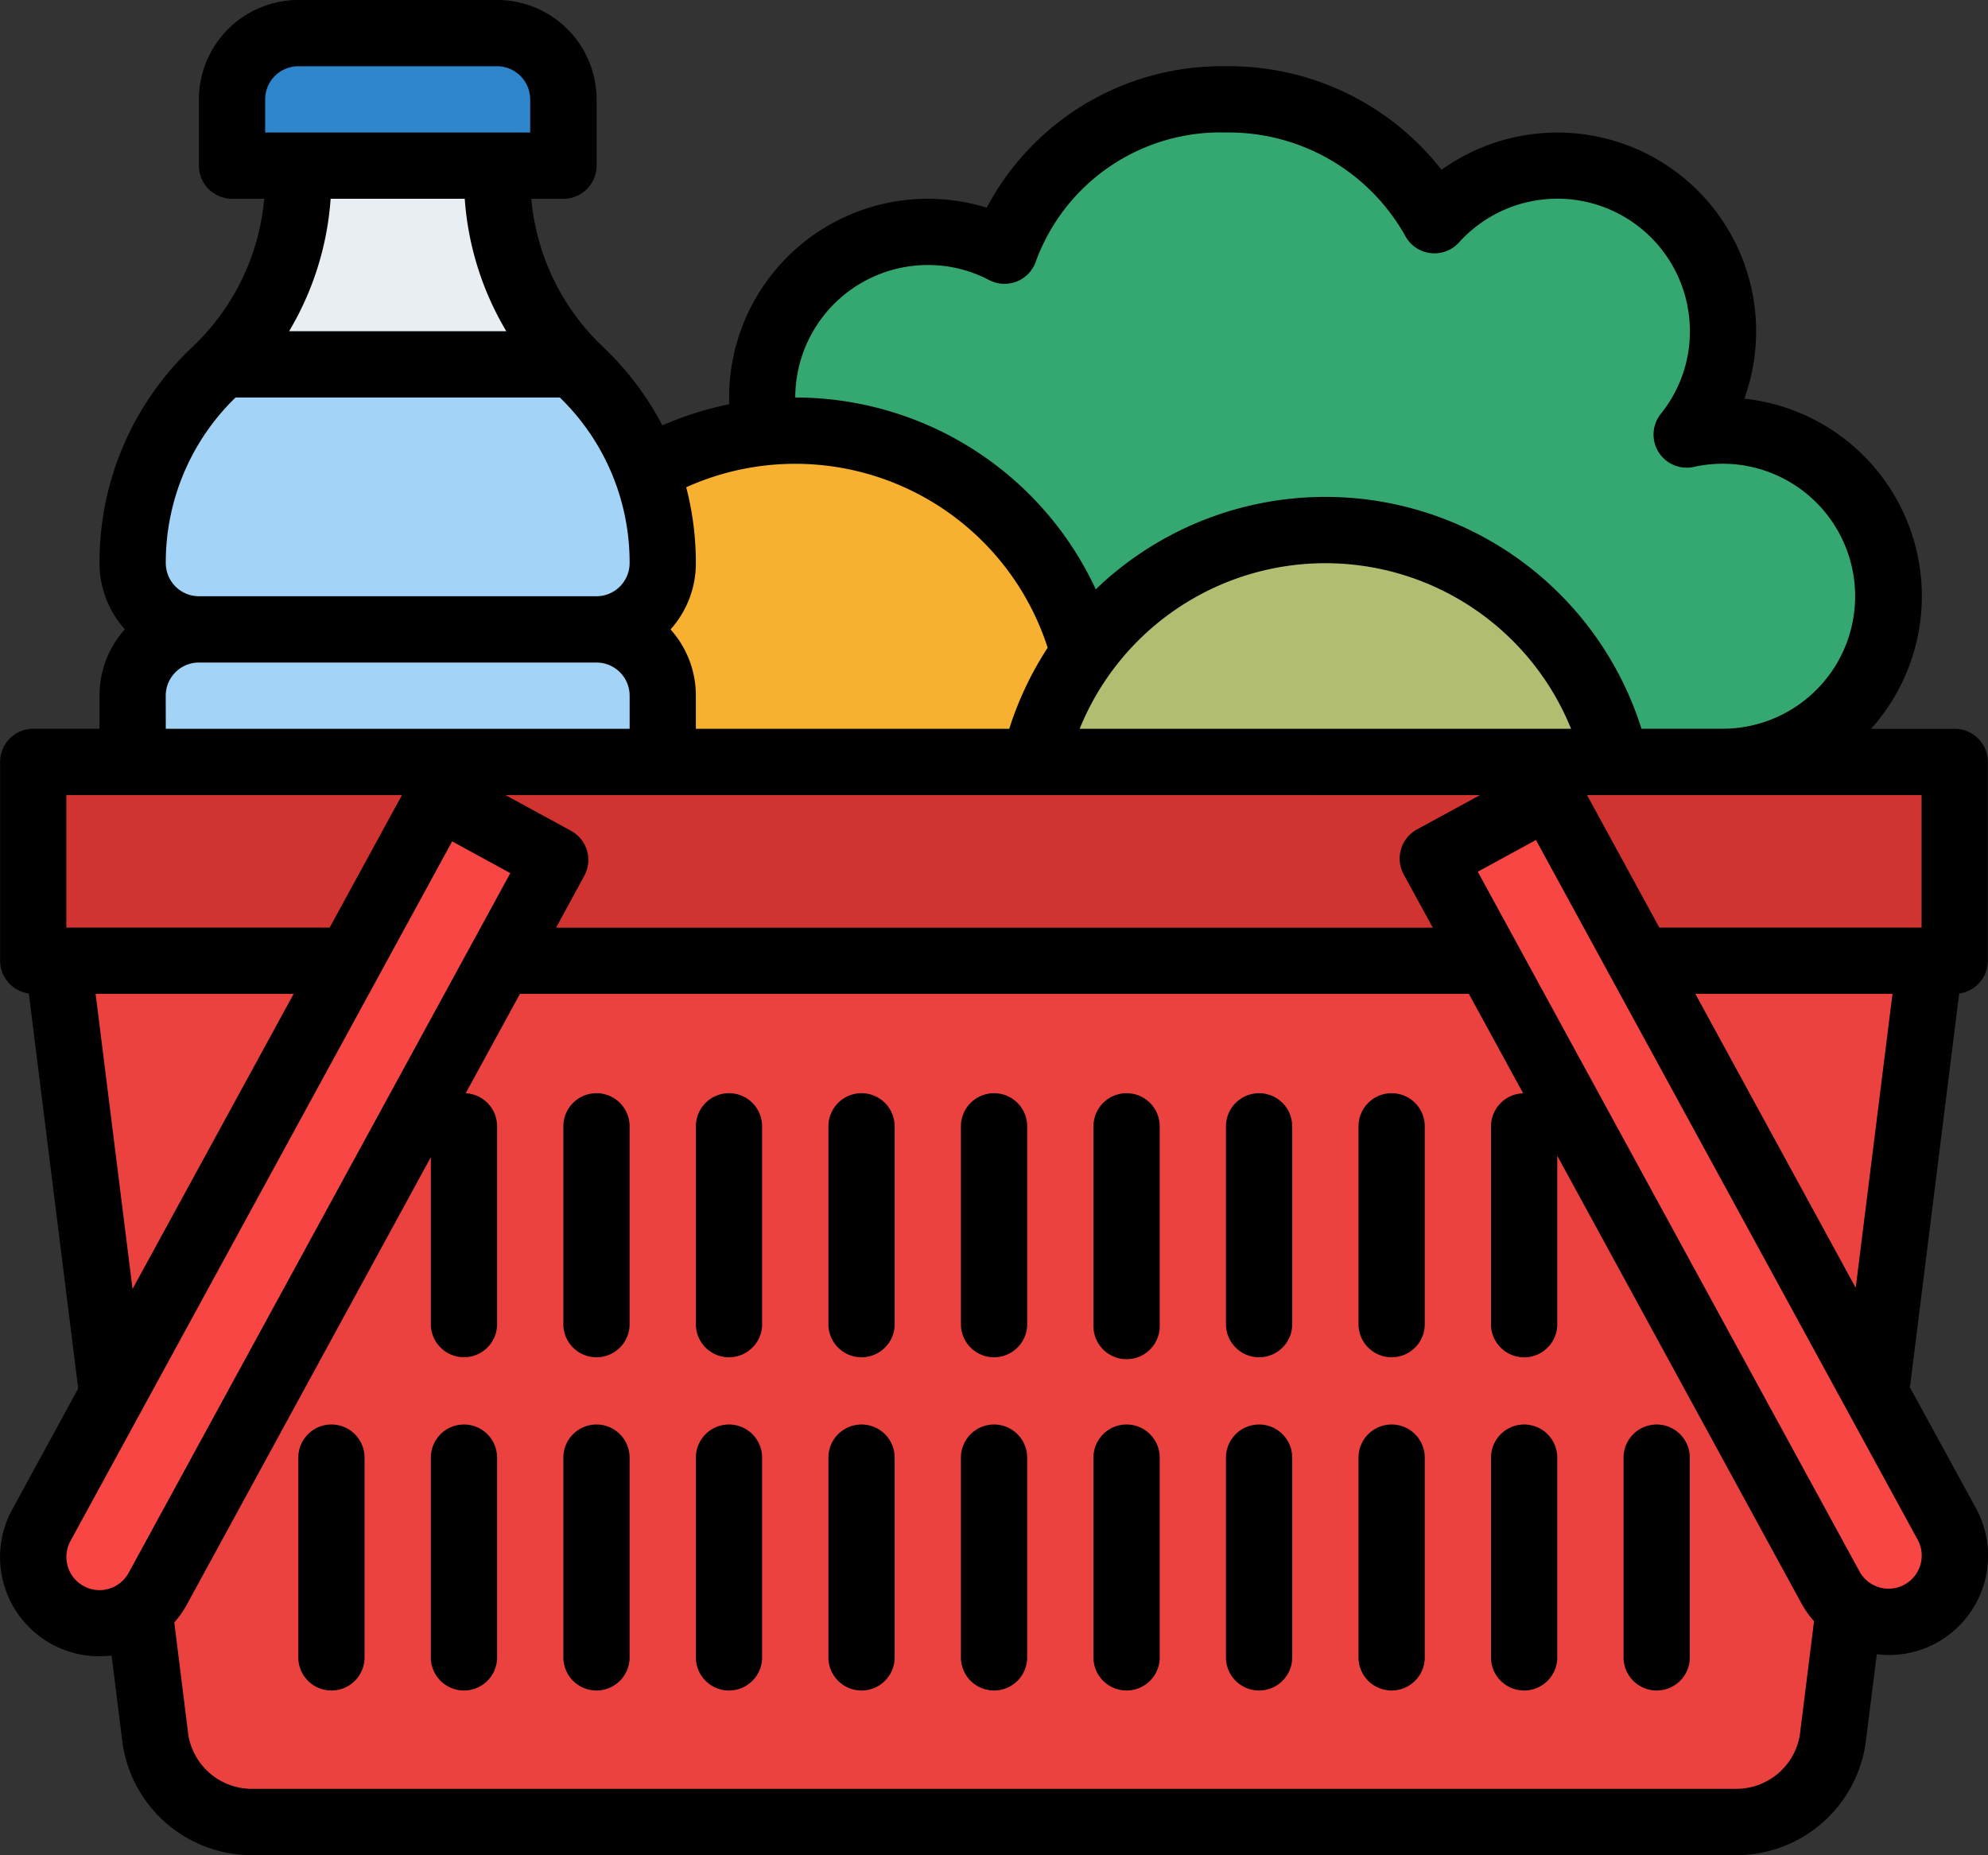 <svg xmlns="http://www.w3.org/2000/svg" width="70.602" height="65.891" viewBox="0 0 70.602 65.891">
    <rect x="0" y="0" width="70.602" height="65.891" fill="#333333" stroke="none"/>
    <defs>
        <style>
            .cls-5{fill:#a3d4f7}.cls-7{fill:#99c7e8}.cls-10{fill:#f74643}
        </style>
    </defs>
    <g id="grocery" transform="translate(-15.971 -32)">
        <path id="Path_1121" fill="#35a872" d="M220.482 67.766a5.9 5.9 0 0 0-1.289.143 5.882 5.882 0 0 0-8.958-7.618 8.311 8.311 0 0 0-7.4-4.292 8.193 8.193 0 0 0-7.866 5.375 5.883 5.883 0 0 0-8.223 7.3 5.883 5.883 0 0 0 3.146 10.853h30.592a5.883 5.883 0 0 0 0-11.766z" data-name="Path 1121" transform="translate(-143.323 -20.47)"/>
        <circle id="Ellipse_118" cx="10.59" cy="10.59" r="10.59" fill="#f7b030" data-name="Ellipse 118" transform="translate(33.625 47.296)"/>
        <circle id="Ellipse_119" cx="10.59" cy="10.59" r="10.59" fill="#b1bd70" data-name="Ellipse 119" transform="translate(52.451 50.826)"/>
        <path id="Path_1122" fill="#e9eef2" d="M66.826 86.119a2.353 2.353 0 0 1-2.353 2.353h-14.12A2.353 2.353 0 0 1 48 86.119a9.381 9.381 0 0 1 2.947-6.839 9.392 9.392 0 0 0 2.936-6.827V72h7.06v.453a9.392 9.392 0 0 0 2.936 6.827 9.381 9.381 0 0 1 2.947 6.839z" data-name="Path 1122" transform="translate(-27.318 -34.117)"/>
        <path id="Path_1123" d="M66.826 120.236a2.353 2.353 0 0 1-2.353 2.353h-14.12A2.353 2.353 0 0 1 48 120.236a9.376 9.376 0 0 1 2.947-6.839 9.323 9.323 0 0 0 1.212-1.4h10.507a9.322 9.322 0 0 0 1.212 1.4 9.381 9.381 0 0 1 2.948 6.839z" class="cls-5" data-name="Path 1123" transform="translate(-27.318 -68.234)"/>
        <path id="Path_1124" d="M50.353 280h14.12a2.353 2.353 0 0 1 2.353 2.353v10.59a4.706 4.706 0 0 1-4.706 4.706h-9.414A4.706 4.706 0 0 1 48 292.943v-10.59A2.353 2.353 0 0 1 50.353 280z" class="cls-5" data-name="Path 1124" transform="translate(-27.318 -211.525)"/>
        <path id="Path_1125" fill="#2d85cc" d="M74.353 40h7.06a2.353 2.353 0 0 1 2.353 2.353v2.353H72v-2.353A2.353 2.353 0 0 1 74.353 40z" data-name="Path 1125" transform="translate(-47.788 -6.823)"/>
        <rect id="Rectangle_3011" width="18.826" height="7.06" class="cls-5" data-name="Rectangle 3011" rx="3.53" transform="translate(20.682 54.356)"/>
        <rect id="Rectangle_3012" width="18.826" height="7.06" class="cls-5" data-name="Rectangle 3012" rx="3.53" transform="translate(20.682 61.415)"/>
        <path id="Path_1126" d="M71.3 226.353H57.177a1.177 1.177 0 0 1 0-2.353H71.3a1.177 1.177 0 1 1 0 2.353z" class="cls-7" data-name="Path 1126" transform="translate(-34.141 -163.761)"/>
        <path id="Path_1127" d="M71.3 274.353H57.177a1.177 1.177 0 0 1 0-2.353H71.3a1.177 1.177 0 1 1 0 2.353z" class="cls-7" data-name="Path 1127" transform="translate(-34.141 -204.701)"/>
        <path id="Path_1128" fill="#eb423f" d="M84.4 253.652H31.845a3.462 3.462 0 0 1-3.506-2.934L24 216h68.244L87.9 250.718a3.462 3.462 0 0 1-3.5 2.934z" data-name="Path 1128" transform="translate(-6.848 -156.938)"/>
        <path id="Rectangle_3013" fill="#d13330" d="M0 0H68.244V7.06H0z" data-name="Rectangle 3013" transform="translate(17.152 59.062)"/>
        <path id="Path_1129" d="M361.951 226.254l14.119 25.886a2.353 2.353 0 1 0 4.132-2.254L366.083 224z" class="cls-10" data-name="Path 1129" transform="translate(-295.094 -163.761)"/>
        <path id="Path_1130" d="M42.539 226.589l-14.12 25.885a2.353 2.353 0 1 1-4.132-2.254l14.119-25.886z" class="cls-10" data-name="Path 1130" transform="translate(-6.848 -164.047)"/>
        <path id="Path_1131" d="M89.177 376A1.177 1.177 0 0 0 88 377.177v7.06a1.177 1.177 0 1 0 2.353 0v-7.06A1.177 1.177 0 0 0 89.177 376z" data-name="Path 1131" transform="translate(-61.435 -293.405)"/>
        <path id="Path_1132" d="M121.177 376a1.177 1.177 0 0 0-1.177 1.177v7.06a1.177 1.177 0 1 0 2.353 0v-7.06a1.177 1.177 0 0 0-1.176-1.177z" data-name="Path 1132" transform="translate(-88.728 -293.405)"/>
        <path id="Path_1133" d="M153.177 296a1.177 1.177 0 0 0-1.177 1.177v7.06a1.177 1.177 0 0 0 2.353 0v-7.06a1.177 1.177 0 0 0-1.176-1.177z" data-name="Path 1133" transform="translate(-116.022 -225.172)"/>
        <path id="Path_1134" d="M153.177 376a1.177 1.177 0 0 0-1.177 1.177v7.06a1.177 1.177 0 1 0 2.353 0v-7.06a1.177 1.177 0 0 0-1.176-1.177z" data-name="Path 1134" transform="translate(-116.022 -293.405)"/>
        <path id="Path_1135" d="M185.177 296a1.177 1.177 0 0 0-1.177 1.177v7.06a1.177 1.177 0 0 0 2.353 0v-7.06a1.177 1.177 0 0 0-1.176-1.177z" data-name="Path 1135" transform="translate(-143.316 -225.172)"/>
        <path id="Path_1136" d="M185.177 376a1.177 1.177 0 0 0-1.177 1.177v7.06a1.177 1.177 0 1 0 2.353 0v-7.06a1.177 1.177 0 0 0-1.176-1.177z" data-name="Path 1136" transform="translate(-143.316 -293.405)"/>
        <path id="Path_1137" d="M313.177 296a1.177 1.177 0 0 0-1.177 1.177v7.06a1.177 1.177 0 0 0 2.353 0v-7.06a1.177 1.177 0 0 0-1.176-1.177z" data-name="Path 1137" transform="translate(-252.49 -225.172)"/>
        <path id="Path_1138" d="M313.177 376a1.177 1.177 0 0 0-1.177 1.177v7.06a1.177 1.177 0 1 0 2.353 0v-7.06a1.177 1.177 0 0 0-1.176-1.177z" data-name="Path 1138" transform="translate(-252.49 -293.405)"/>
        <path id="Path_1139" d="M345.177 296a1.177 1.177 0 0 0-1.177 1.177v7.06a1.177 1.177 0 0 0 2.353 0v-7.06a1.177 1.177 0 0 0-1.176-1.177z" data-name="Path 1139" transform="translate(-279.783 -225.172)"/>
        <path id="Path_1140" d="M345.177 376a1.177 1.177 0 0 0-1.177 1.177v7.06a1.177 1.177 0 1 0 2.353 0v-7.06a1.177 1.177 0 0 0-1.176-1.177z" data-name="Path 1140" transform="translate(-279.783 -293.405)"/>
        <path id="Path_1141" d="M377.177 376a1.177 1.177 0 0 0-1.177 1.177v7.06a1.177 1.177 0 1 0 2.353 0v-7.06a1.177 1.177 0 0 0-1.176-1.177z" data-name="Path 1141" transform="translate(-307.077 -293.405)"/>
        <path id="Path_1142" d="M409.177 376a1.177 1.177 0 0 0-1.177 1.177v7.06a1.177 1.177 0 1 0 2.353 0v-7.06a1.177 1.177 0 0 0-1.176-1.177z" data-name="Path 1142" transform="translate(-334.37 -293.405)"/>
        <path id="Path_1143" d="M249.177 296a1.177 1.177 0 0 0-1.177 1.177v7.06a1.177 1.177 0 0 0 2.353 0v-7.06a1.177 1.177 0 0 0-1.176-1.177z" data-name="Path 1143" transform="translate(-197.903 -225.172)"/>
        <path id="Path_1144" d="M249.177 376a1.177 1.177 0 0 0-1.177 1.177v7.06a1.177 1.177 0 1 0 2.353 0v-7.06a1.177 1.177 0 0 0-1.176-1.177z" data-name="Path 1144" transform="translate(-197.903 -293.405)"/>
        <path id="Path_1145" d="M217.177 296a1.177 1.177 0 0 0-1.177 1.177v7.06a1.177 1.177 0 0 0 2.353 0v-7.06a1.177 1.177 0 0 0-1.176-1.177z" data-name="Path 1145" transform="translate(-170.609 -225.172)"/>
        <path id="Path_1146" d="M217.177 376a1.177 1.177 0 0 0-1.177 1.177v7.06a1.177 1.177 0 1 0 2.353 0v-7.06a1.177 1.177 0 0 0-1.176-1.177z" data-name="Path 1146" transform="translate(-170.609 -293.405)"/>
        <path id="Path_1147" d="M281.177 296a1.177 1.177 0 0 0-1.177 1.177v7.06a1.177 1.177 0 1 0 2.353 0v-7.06a1.177 1.177 0 0 0-1.176-1.177z" data-name="Path 1147" transform="translate(-225.196 -225.172)"/>
        <path id="Path_1148" d="M281.177 376a1.177 1.177 0 0 0-1.177 1.177v7.06a1.177 1.177 0 1 0 2.353 0v-7.06a1.177 1.177 0 0 0-1.176-1.177z" data-name="Path 1148" transform="translate(-225.196 -293.405)"/>
        <path id="Path_1149" d="M83.8 81.278l1.749-13.991a1.177 1.177 0 0 0 1.019-1.165v-7.06a1.177 1.177 0 0 0-1.168-1.176h-2.98a7.055 7.055 0 0 0-4.5-11.726 7.058 7.058 0 0 0-10.755-8.128 9.555 9.555 0 0 0-7.651-3.678 9.436 9.436 0 0 0-8.5 5.023 7.058 7.058 0 0 0-9.149 6.743c0 .079 0 .159.005.238a11.79 11.79 0 0 0-2.376.75 10.616 10.616 0 0 0-2.121-2.8 8.246 8.246 0 0 1-2.533-5.248h1.142a1.177 1.177 0 0 0 1.177-1.177V35.53A3.534 3.534 0 0 0 33.625 32h-7.06a3.534 3.534 0 0 0-3.53 3.53v2.353a1.177 1.177 0 0 0 1.177 1.177h1.142a8.245 8.245 0 0 1-2.533 5.248A10.488 10.488 0 0 0 19.505 52a3.515 3.515 0 0 0 .9 2.353 3.515 3.515 0 0 0-.9 2.353v1.177h-2.353a1.177 1.177 0 0 0-1.177 1.177v7.06a1.177 1.177 0 0 0 1.019 1.165l1.754 14.031-2.341 4.294a3.523 3.523 0 0 0 3.527 5.19l.39 3.122A4.64 4.64 0 0 0 25 97.891h52.551a4.64 4.64 0 0 0 4.673-3.965l.4-3.171a3.486 3.486 0 0 0 2.112-.4 3.53 3.53 0 0 0 1.409-4.789zm.414-21.039v4.706H74.9l-2.567-4.706zM83.181 67.3l-1.306 10.441L76.18 67.3zm-34.26-25.887a4.652 4.652 0 0 1 2.178.534 1.177 1.177 0 0 0 1.662-.669 6.979 6.979 0 0 1 6.75-4.572 7.186 7.186 0 0 1 6.361 3.664 1.177 1.177 0 0 0 1.914.241 4.706 4.706 0 0 1 8.2 3.155 4.654 4.654 0 0 1-1.034 2.934 1.177 1.177 0 0 0 1.176 1.883 4.706 4.706 0 1 1 1.032 9.3h-2.894a11.769 11.769 0 0 0-18.618-5.623q-.4.32-.761.673a11.763 11.763 0 0 0-10.673-6.814 4.712 4.712 0 0 1 4.707-4.706zm22.846 16.473H54.314a9.414 9.414 0 0 1 17.453 0zm-31.425-8.58a9.417 9.417 0 0 1 12.836 5.7 11.781 11.781 0 0 0-1.364 2.879h-11.13v-1.176a3.515 3.515 0 0 0-.9-2.353 3.515 3.515 0 0 0 .9-2.353 10.685 10.685 0 0 0-.343-2.698zm28.19 10.934l-2.239 1.22a1.177 1.177 0 0 0-.469 1.6l1.031 1.889H35.72l1-1.84a1.177 1.177 0 0 0-.469-1.6l-2.329-1.27zM25.388 35.53a1.178 1.178 0 0 1 1.177-1.177h7.06A1.178 1.178 0 0 1 34.8 35.53v1.177h-9.412zm8.564 8.236h-7.715a10.633 10.633 0 0 0 1.476-4.706h4.763a10.633 10.633 0 0 0 1.477 4.706zm-9.617 2.353h11.519A8.151 8.151 0 0 1 38.331 52a1.178 1.178 0 0 1-1.177 1.177H23.035A1.178 1.178 0 0 1 21.859 52a8.151 8.151 0 0 1 2.477-5.881zm-2.478 10.59a1.178 1.178 0 0 1 1.177-1.177h14.121a1.178 1.178 0 0 1 1.177 1.177v1.177H21.859zm-3.53 8.236v-4.706h11.919l-2.567 4.706zM26.4 67.3l-5.722 10.481L19.367 67.3zm-5.861 20.564a1.178 1.178 0 0 1-1.035.614 1.162 1.162 0 0 1-.561-.144 1.178 1.178 0 0 1-.47-1.6l13.556-24.85 2.066 1.127zm59.35 5.77a2.286 2.286 0 0 1-2.339 1.9H25a2.286 2.286 0 0 1-2.339-1.9l-.5-4.007a3.531 3.531 0 0 0 .446-.636L31.272 73.1v5.963a1.177 1.177 0 0 0 2.353 0v-7.06a1.176 1.176 0 0 0-1.115-1.174l1.927-3.529h33.7l1.927 3.532a1.176 1.176 0 0 0-1.141 1.175v7.06a1.177 1.177 0 0 0 2.353 0v-6.015l8.667 15.889a3.529 3.529 0 0 0 .452.642zm4.282-6.051a1.177 1.177 0 0 1-2.162.231L68.453 62.962l2.066-1.127 13.556 24.853a1.17 1.17 0 0 1 .096.895z" data-name="Path 1149"/>
    </g>
</svg>
